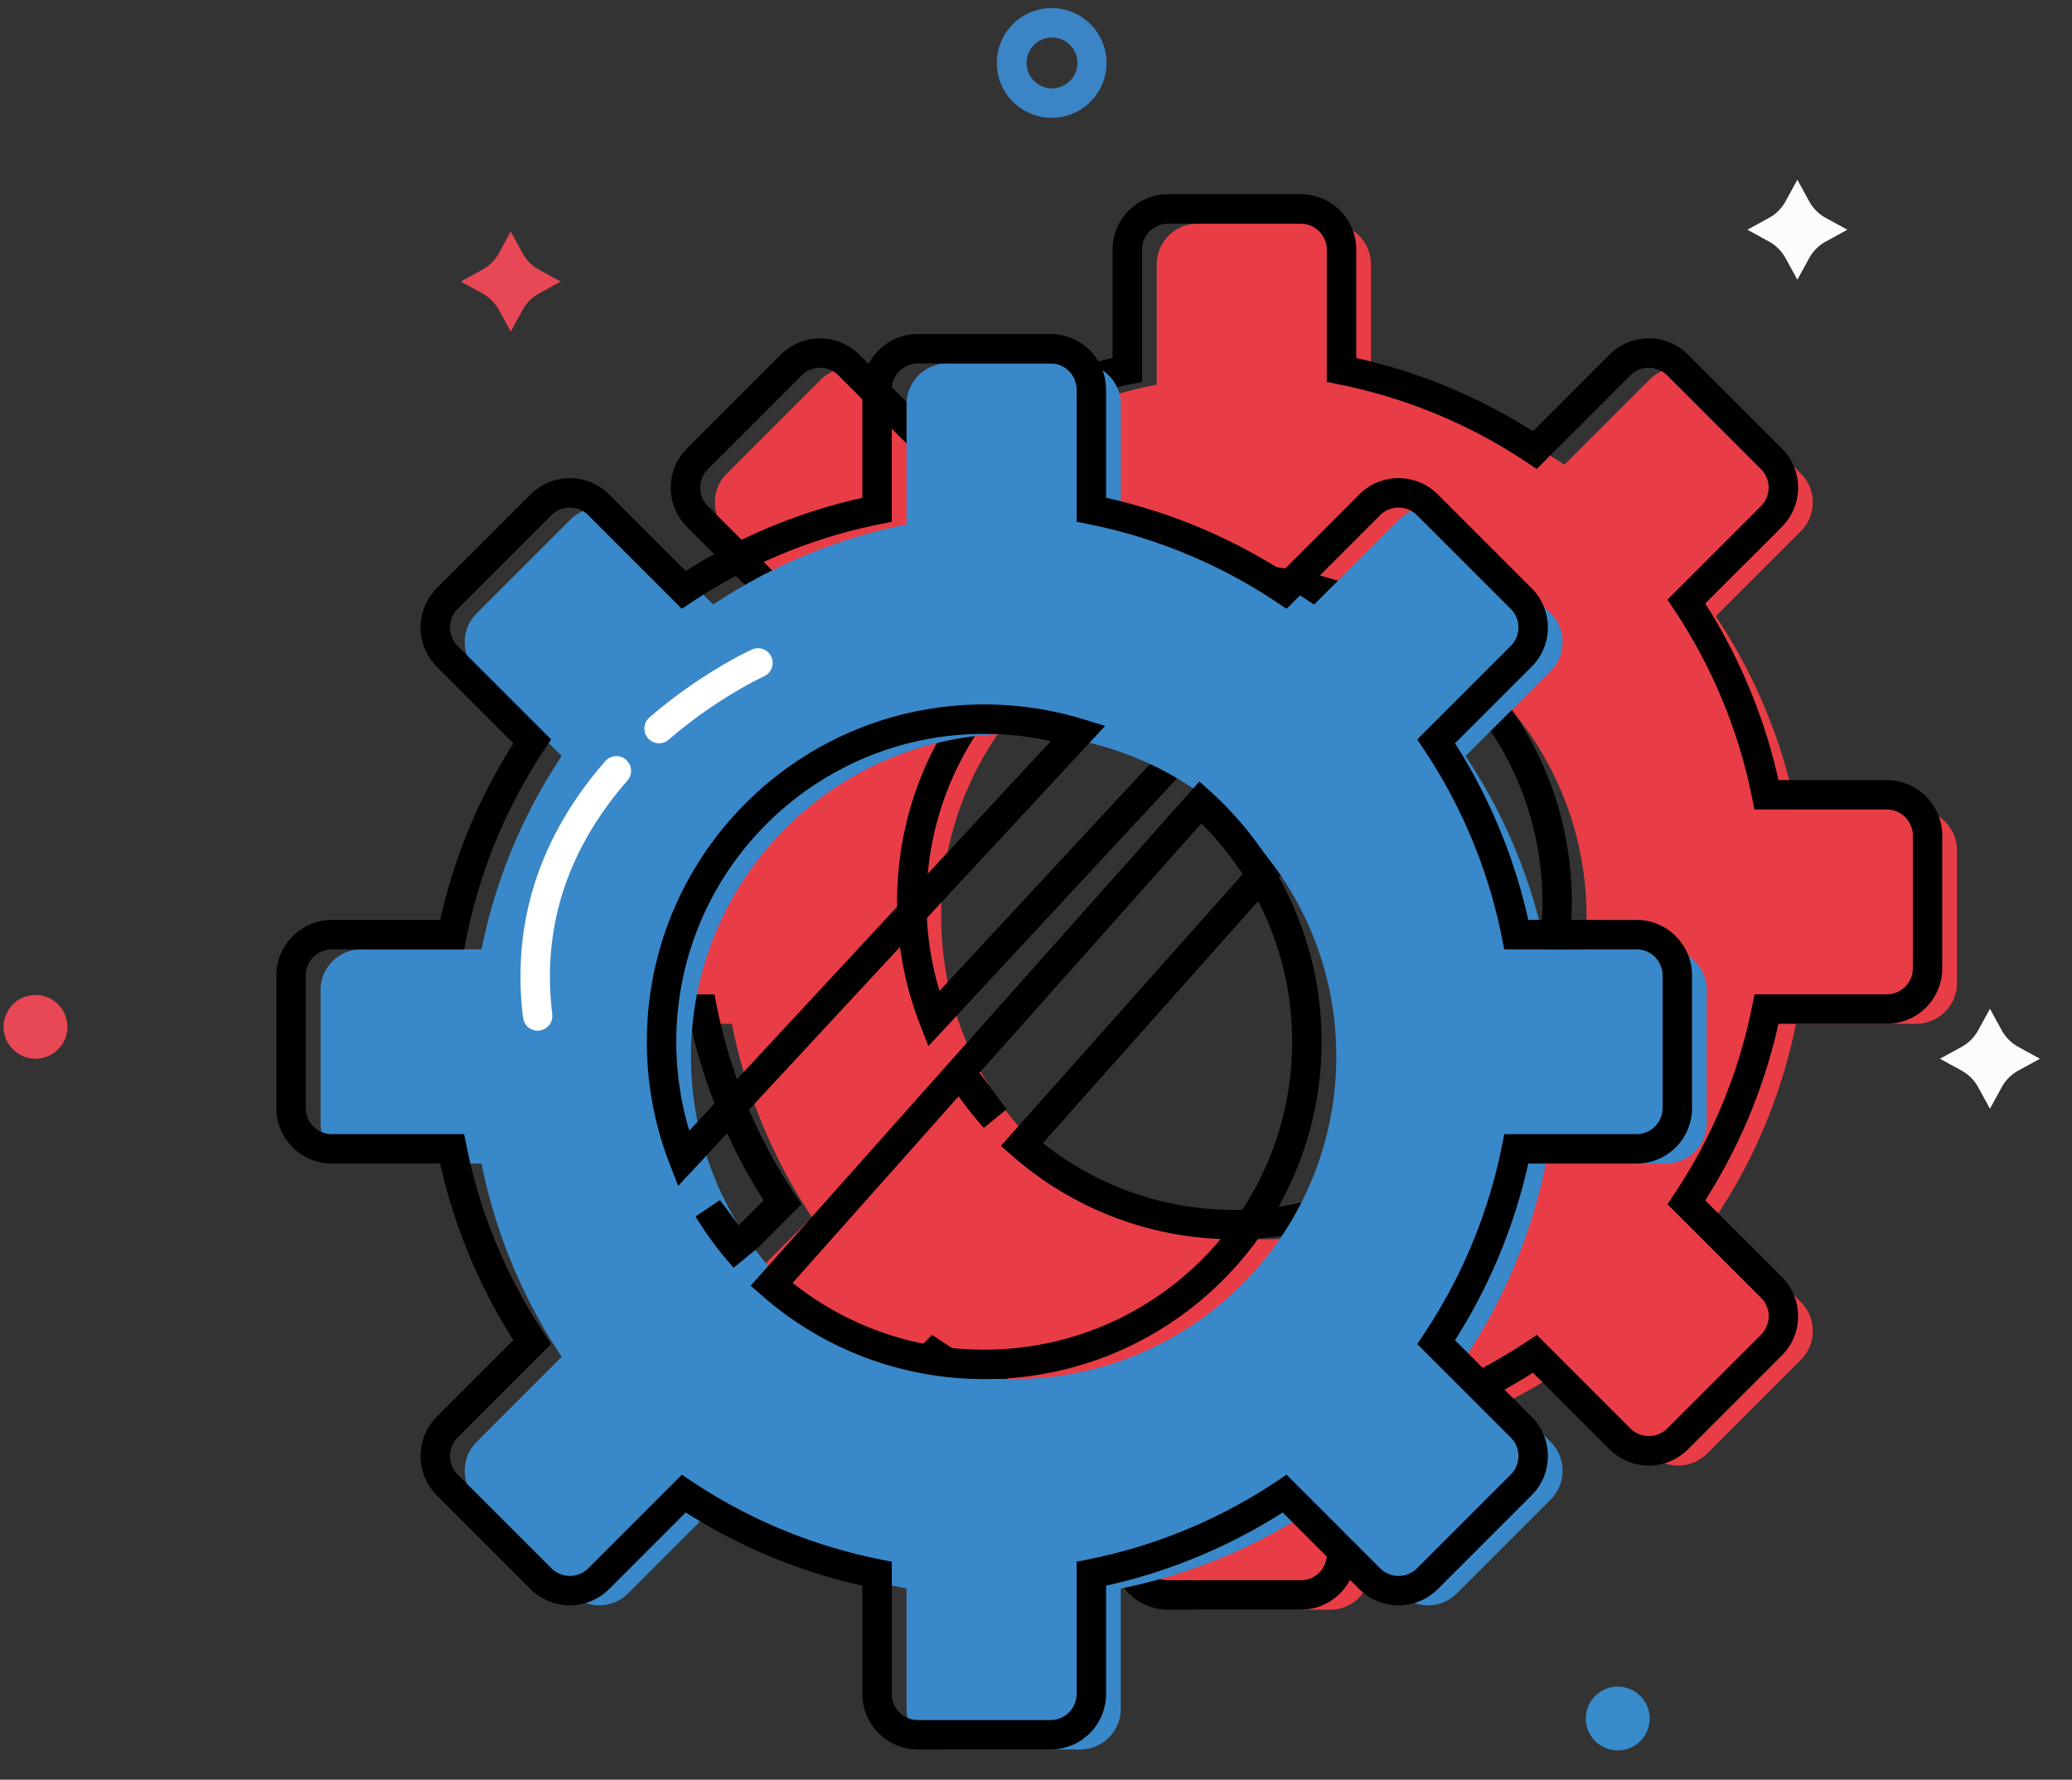 <?xml version="1.0" standalone="no"?><!DOCTYPE svg PUBLIC "-//W3C//DTD SVG 1.1//EN" "http://www.w3.org/Graphics/SVG/1.1/DTD/svg11.dtd"><svg t="1609769597910" class="icon" viewBox="0 0 1192 1024" version="1.1" xmlns="http://www.w3.org/2000/svg" p-id="5837" xmlns:xlink="http://www.w3.org/1999/xlink" width="149" height="128"><rect x="0" y="0" width="1192" height="1024" fill="#333333" stroke="none"/><defs><style type="text/css"></style></defs><path d="M727.086 713.056c-102.522 0-185.634-83.112-185.634-185.634 0-102.507 83.112-185.619 185.634-185.619 102.507 0 185.634 83.112 185.634 185.619 0 102.522-83.127 185.634-185.634 185.634m375.258-247.258h-69.143a310.471 310.471 0 0 0-46.111-111.234l48.907-48.907c9.17-9.17 9.17-24.041 0-33.211l-53.951-53.951c-9.155-9.17-24.026-9.17-33.196 0l-48.907 48.907a310.257 310.257 0 0 0-111.234-46.095V152.163c0-12.976-10.5-23.476-23.476-23.476h-76.296c-12.976 0-23.476 10.5-23.476 23.476v69.143a310.257 310.257 0 0 0-111.234 46.111l-48.907-48.907c-9.17-9.17-24.041-9.17-33.211 0l-53.951 53.936c-9.17 9.17-9.17 24.041 0 33.211l48.907 48.907a310.608 310.608 0 0 0-46.095 111.234H351.828c-12.976 0-23.491 10.515-23.491 23.476v76.296c0 12.976 10.515 23.491 23.491 23.491h69.143a310.562 310.562 0 0 0 46.095 111.219l-48.907 48.907c-9.17 9.17-9.17 24.041 0 33.211l53.951 53.951c9.17 9.17 24.041 9.17 33.211 0l48.907-48.907a310.241 310.241 0 0 0 111.234 46.095v69.158c0 12.96 10.5 23.476 23.476 23.476h76.296c12.976 0 23.476-10.515 23.476-23.476v-69.158a310.303 310.303 0 0 0 111.234-46.095l48.907 48.907c9.17 9.17 24.041 9.17 33.211 0l53.951-53.951c9.17-9.17 9.17-24.041 0-33.196l-48.907-48.907a310.532 310.532 0 0 0 46.095-111.234h69.143c12.976 0 23.476-10.515 23.476-23.491v-76.296c0-12.96-10.5-23.476-23.476-23.476" fill="#E83D46" p-id="5838"></path><path d="M748.284 111.754a31.943 31.943 0 0 1 31.927 30.307l0.031 1.635v62.281l3.836 0.871a318.571 318.571 0 0 1 89.348 36.069l5.166 3.133 3.271 2.063 44.063-44.078c11.631-11.616 29.956-12.41 42.488-2.4l1.376 1.162 1.33 1.238 53.951 53.951a31.943 31.943 0 0 1 1.238 43.864l-1.238 1.33-44.078 44.063 2.063 3.271a318.968 318.968 0 0 1 37.75 88.614l1.452 5.899 0.871 3.821h62.281c16.522 0 30.109 12.563 31.775 28.641l0.122 1.681 0.046 1.635v76.296a31.943 31.943 0 0 1-30.292 31.912l-1.651 0.046h-62.281l-0.871 3.821a318.785 318.785 0 0 1-36.069 89.348l-3.133 5.166-2.063 3.271 44.078 44.078c11.616 11.616 12.41 29.956 2.4 42.488l-1.162 1.376-1.238 1.314-53.951 53.951a31.943 31.943 0 0 1-43.864 1.253l-1.33-1.253-44.063-44.078-3.271 2.079a318.968 318.968 0 0 1-88.614 37.75l-5.899 1.437-3.821 0.871v62.281a31.943 31.943 0 0 1-28.641 31.79l-1.681 0.122-1.635 0.046h-76.296a31.943 31.943 0 0 1-31.912-30.307l-0.031-1.651v-62.281l-3.836-0.871a318.739 318.739 0 0 1-89.348-36.069l-5.166-3.133-3.271-2.063-44.078 44.078a31.943 31.943 0 0 1-42.488 2.4l-1.376-1.146-1.314-1.253-53.951-53.951a31.943 31.943 0 0 1-1.238-43.864l1.238-1.314 44.063-44.078-2.063-3.271a318.984 318.984 0 0 1-37.75-88.614l-1.437-5.899-0.886-3.821h-62.265c-16.522 0-30.109-12.548-31.79-28.626l-0.122-1.681-0.046-1.651V480.821a31.943 31.943 0 0 1 30.307-31.897l1.651-0.046h62.265l0.886-3.821a318.907 318.907 0 0 1 36.069-89.348l3.118-5.181 2.063-3.286-44.063-44.047a31.943 31.943 0 0 1-2.4-42.504l1.162-1.376 1.238-1.314 53.951-53.951a31.943 31.943 0 0 1 43.864-1.238l1.314 1.253 44.063 44.063 3.286-2.063a318.77 318.77 0 0 1 88.614-37.75l5.899-1.452 3.821-0.871V143.696c0-16.506 12.548-30.109 28.641-31.775l1.681-0.122 1.635-0.046h76.296z m0 16.934H672.019a15.008 15.008 0 0 0-14.978 13.786l-0.031 1.223v76.082l-6.816 1.36a301.713 301.713 0 0 0-103.699 41.923l-4.493 2.934-5.777 3.851-53.813-53.829a15.024 15.024 0 0 0-20.174-0.978l-1.07 0.978-53.951 53.951a15.024 15.024 0 0 0-0.963 20.159l0.978 1.07 53.798 53.829-3.821 5.762a302.248 302.248 0 0 0-43.757 102.92l-1.1 5.288-1.376 6.801h-76.066a15.024 15.024 0 0 0-14.978 13.786l-0.031 1.223v76.296c0 7.886 6.068 14.336 13.771 14.978l1.223 0.046h76.082l1.376 6.801a301.973 301.973 0 0 0 41.908 103.699l2.934 4.493 3.851 5.762-53.813 53.844a15.008 15.008 0 0 0-0.978 20.144l0.978 1.07 53.951 53.951a15.024 15.024 0 0 0 20.159 0.978l1.07-0.963 53.813-53.829 5.777 3.851a302.034 302.034 0 0 0 102.92 43.742l5.273 1.116 6.816 1.36v76.066c0 7.886 6.052 14.351 13.771 14.978l1.223 0.046h76.311a15.008 15.008 0 0 0 14.978-13.786l0.031-1.223V818.13l6.816-1.376a301.942 301.942 0 0 0 103.699-41.908l4.493-2.934 5.777-3.851 53.798 53.813a15.024 15.024 0 0 0 20.174 0.978l1.07-0.963 53.951-53.951a15.008 15.008 0 0 0 0.978-20.174l-0.978-1.07-53.813-53.813 3.836-5.777a302.095 302.095 0 0 0 43.757-102.92l1.1-5.273 1.376-6.801h76.066a15.008 15.008 0 0 0 14.963-13.786l0.046-1.223v-76.311a15.008 15.008 0 0 0-13.771-14.963l-1.223-0.046H1009.328l-1.376-6.801a301.942 301.942 0 0 0-41.923-103.714l-2.934-4.493-3.836-5.762 53.813-53.829a15.024 15.024 0 0 0 0.978-20.174l-0.978-1.07-53.951-53.951a15.008 15.008 0 0 0-20.174-0.963l-1.07 0.978-53.798 53.829-5.777-3.851a301.897 301.897 0 0 0-102.92-43.757l-5.273-1.1-6.816-1.376V143.712a15.008 15.008 0 0 0-13.786-14.963l-1.223-0.046z m85.649 240.518l6.327 5.716a193.597 193.597 0 0 1 63.977 144.032c0 107.199-86.887 194.101-194.101 194.101-46.34 0-90.173-16.323-124.867-45.515l-3.026-2.598-6.419-5.624 258.109-290.113z m1.162 24.148L599.957 657.683l2.415 1.91a176.281 176.281 0 0 0 103.821 36.497l3.958 0.046c97.845 0 177.152-79.322 177.152-177.167 0-47.15-18.493-91.304-50.726-124.103l-1.483-1.483zM558.126 610.059l20.969 28.168-13.083 10.729a194.04 194.04 0 0 1-19.15-25.019l-2.766-4.432 14.03-9.445z m152.026-285.192c17.79 0 35.259 2.4 52.071 7.076l4.585 1.33 12.93 3.943-245.638 264.712-4.891-12.609a193.674 193.674 0 0 1-13.144-70.35c0-107.184 86.887-194.101 194.086-194.101z m0 16.949c-97.845 0-177.152 79.322-177.152 177.152 0 16.323 2.201 32.325 6.48 47.7l1.009 3.454 208.01-224.149-0.382-0.092a177.549 177.549 0 0 0-33.135-4.004l-4.83-0.061z" fill="#000000" p-id="5839"></path><path d="M583.145 793.493c-102.522 0-185.634-83.112-185.634-185.634 0-102.507 83.112-185.619 185.634-185.619 102.507 0 185.619 83.112 185.619 185.619 0 102.522-83.112 185.634-185.619 185.634M958.403 546.235h-69.143a310.471 310.471 0 0 0-46.111-111.219l48.907-48.923c9.17-9.17 9.17-24.041 0-33.211l-53.951-53.951c-9.17-9.17-24.026-9.17-33.211 0l-48.907 48.923a310.257 310.257 0 0 0-111.219-46.111v-69.143c0-12.96-10.515-23.476-23.476-23.476h-76.311c-12.96 0-23.46 10.515-23.46 23.476v69.143a310.257 310.257 0 0 0-111.234 46.111l-48.907-48.907c-9.17-9.17-24.041-9.17-33.211 0l-53.951 53.951c-9.17 9.17-9.17 24.026 0 33.196l48.907 48.907a310.608 310.608 0 0 0-46.111 111.234h-69.128c-12.976 0-23.491 10.515-23.491 23.476v76.311c0 12.96 10.515 23.476 23.491 23.476h69.128a310.562 310.562 0 0 0 46.111 111.219l-48.907 48.923c-9.17 9.17-9.17 24.026 0 33.196l53.951 53.951c9.17 9.17 24.026 9.17 33.196 0l48.923-48.907a310.241 310.241 0 0 0 111.234 46.111v69.143c0 12.96 10.5 23.476 23.46 23.476h76.311c12.96 0 23.476-10.515 23.476-23.476v-69.143a310.303 310.303 0 0 0 111.219-46.111l48.907 48.907c9.17 9.17 24.056 9.17 33.211 0l53.951-53.951c9.17-9.17 9.17-24.041 0-33.196l-48.907-48.907a310.532 310.532 0 0 0 46.111-111.234h69.143c12.96 0 23.476-10.515 23.476-23.476v-76.311c0-12.96-10.515-23.476-23.476-23.476" fill="#3988CA" p-id="5840"></path><path d="M604.343 192.191a31.943 31.943 0 0 1 31.912 30.307l0.046 1.635v62.281l3.821 0.871a318.571 318.571 0 0 1 89.348 36.069l5.181 3.133 3.271 2.063 44.063-44.078c11.616-11.616 29.956-12.41 42.488-2.4l1.376 1.162 1.314 1.253 53.951 53.951a31.943 31.943 0 0 1 1.253 43.864l-1.253 1.314-44.063 44.063 2.063 3.271a318.968 318.968 0 0 1 37.75 88.614l1.452 5.899 0.856 3.821 62.296 0.015c16.506 0 30.109 12.533 31.759 28.626l0.138 1.681 0.046 1.635v76.311a31.943 31.943 0 0 1-30.307 31.897l-1.635 0.046h-62.296l-0.856 3.821a318.785 318.785 0 0 1-36.069 89.348l-3.133 5.166-2.063 3.286 44.063 44.063c11.616 11.616 12.426 29.956 2.415 42.488l-1.162 1.376-1.253 1.314-53.951 53.951a31.943 31.943 0 0 1-43.864 1.253l-1.314-1.253-44.063-44.078-3.271 2.079a318.968 318.968 0 0 1-88.614 37.75l-5.899 1.437-3.836 0.871v62.296a31.943 31.943 0 0 1-28.626 31.775l-1.681 0.122-1.651 0.046h-76.28a31.943 31.943 0 0 1-31.912-30.307l-0.046-1.635v-62.296l-3.821-0.871a318.739 318.739 0 0 1-89.348-36.069l-5.181-3.118-3.271-2.079-44.063 44.078a31.943 31.943 0 0 1-42.488 2.4l-1.376-1.146-1.314-1.253-53.951-53.951a31.943 31.943 0 0 1-1.253-43.864l1.253-1.314 44.063-44.078-2.063-3.271a318.984 318.984 0 0 1-37.75-88.614l-1.437-5.884-0.886-3.836h-62.265c-16.522 0-30.109-12.548-31.79-28.626l-0.122-1.681-0.046-1.635v-76.311a31.943 31.943 0 0 1 30.307-31.897l1.651-0.046h62.265l0.886-3.821a318.907 318.907 0 0 1 36.069-89.348l3.118-5.166 2.063-3.286-44.063-44.063a31.943 31.943 0 0 1-2.4-42.488l1.146-1.376 1.253-1.33 53.951-53.951a31.943 31.943 0 0 1 43.864-1.223l1.314 1.223 44.063 44.078 3.286-2.063a318.77 318.77 0 0 1 88.614-37.75l5.899-1.452 3.821-0.871v-62.281c0-16.506 12.533-30.109 28.626-31.775l1.681-0.122 1.651-0.046h76.28z m0 16.934h-76.28a15.008 15.008 0 0 0-14.978 13.786l-0.046 1.223v76.082l-6.801 1.376a301.713 301.713 0 0 0-103.699 41.908l-4.493 2.934-5.777 3.851-53.829-53.829a15.024 15.024 0 0 0-20.159-0.978l-1.07 0.978-53.951 53.951a15.024 15.024 0 0 0-0.963 20.174l0.963 1.07 53.813 53.798-3.836 5.792a302.248 302.248 0 0 0-43.742 102.92l-1.116 5.273-1.36 6.801h-76.066a15.024 15.024 0 0 0-14.978 13.786l-0.046 1.223v76.311c0 7.871 6.068 14.336 13.786 14.963l1.223 0.046h76.082l1.376 6.801a301.973 301.973 0 0 0 41.908 103.699l2.934 4.493 3.836 5.777-53.798 53.829a15.008 15.008 0 0 0-0.978 20.144l0.963 1.07 53.951 53.951a15.024 15.024 0 0 0 20.174 0.978l1.07-0.963 53.813-53.829 5.777 3.851a302.034 302.034 0 0 0 102.92 43.742l5.273 1.116 6.801 1.376v76.066c0 7.871 6.068 14.336 13.786 14.963l1.223 0.046h76.296a15.008 15.008 0 0 0 14.978-13.786l0.046-1.223v-76.082l6.801-1.376a301.942 301.942 0 0 0 103.714-41.908l4.493-2.934 5.762-3.851 53.813 53.829a15.024 15.024 0 0 0 20.174 0.963l1.07-0.963 53.951-53.951a15.008 15.008 0 0 0 0.978-20.174l-0.978-1.07-53.829-53.798 3.851-5.792a302.095 302.095 0 0 0 43.757-102.92l1.1-5.273 1.376-6.801H941.469a15.008 15.008 0 0 0 14.947-13.786l0.061-1.223v-76.311a15.008 15.008 0 0 0-13.786-14.963l-1.223-0.046h-76.082l-1.36-6.801a301.942 301.942 0 0 0-41.923-103.714l-2.934-4.478-3.851-5.777 53.829-53.829a15.024 15.024 0 0 0 0.978-20.174l-0.978-1.07-53.951-53.936a15.008 15.008 0 0 0-20.174-0.978l-1.07 0.978-53.798 53.829-5.792-3.851a301.897 301.897 0 0 0-102.904-43.757l-5.288-1.1-6.801-1.376v-76.066a15.008 15.008 0 0 0-13.786-14.963l-1.223-0.046z m85.649 240.518l6.327 5.716a193.597 193.597 0 0 1 63.977 144.032c0 107.199-86.902 194.101-194.101 194.101-46.34 0-90.173-16.323-124.867-45.499l-3.041-2.613-6.419-5.624L690.008 449.643zM691.124 473.791L456.001 738.121l2.43 1.91a176.281 176.281 0 0 0 103.821 36.497l3.943 0.046c97.845 0 177.167-79.322 177.167-177.167 0-47.135-18.508-91.289-50.726-124.103l-1.498-1.483zM414.185 690.497l20.969 28.183-13.083 10.714a194.04 194.04 0 0 1-19.15-25.019l-2.782-4.432 14.046-9.445z m152.011-285.176c17.805 0 35.275 2.4 52.086 7.061l4.585 1.33 12.93 3.943-245.638 264.712-4.891-12.609a193.674 193.674 0 0 1-13.144-70.35c0-107.184 86.887-194.086 194.071-194.086z m0 16.934c-97.83 0-177.137 79.322-177.137 177.152 0 16.323 2.201 32.325 6.48 47.7l1.009 3.454L604.557 426.412l-0.397-0.092a177.549 177.549 0 0 0-33.135-4.004l-4.83-0.061z" fill="#000000" p-id="5841"></path><path d="M348.206 437.966a8.467 8.467 0 1 1 12.762 11.142c-33.165 37.98-49.595 82.577-43.253 134.389a8.467 8.467 0 0 1-16.812 2.063c-6.969-56.962 11.157-106.221 47.303-147.594zM432.831 373.592a8.467 8.467 0 0 1 6.939 15.436l-2.445 1.192-1.926 0.963c-3.668 1.865-7.764 4.127-12.242 6.786-12.838 7.596-25.906 16.812-38.438 27.633a8.467 8.467 0 1 1-11.065-12.823 286.399 286.399 0 0 1 40.868-29.375c4.784-2.843 9.201-5.273 13.159-7.29l4.6-2.262a49.824 49.824 0 0 1 0.565-0.26z" fill="#FFFFFF" p-id="5842"></path><path d="M930.663 1007.142a18.34 18.34 0 1 1 0-36.711 18.34 18.34 0 0 1 0 36.711" fill="#378BCB" p-id="5843"></path><path d="M20.419 609.173a18.34 18.34 0 1 1 0-36.696 18.34 18.34 0 0 1 0 36.696M322.591 162.006l-12.38 6.786a24.102 24.102 0 0 0-9.598 9.598l-6.786 12.38-6.771-12.38a24.179 24.179 0 0 0-9.613-9.598l-12.38-6.786 12.38-6.786c4.05-2.201 7.382-5.548 9.613-9.583l6.771-12.395 6.786 12.38c2.201 4.05 5.533 7.397 9.583 9.598l12.395 6.786z" fill="#E84756" p-id="5844"></path><path d="M1173.565 609.173l-12.395 6.786a24.102 24.102 0 0 0-9.598 9.598l-6.771 12.38-6.786-12.38a24.179 24.179 0 0 0-9.598-9.598l-12.395-6.786 12.395-6.786c4.05-2.201 7.382-5.548 9.598-9.583l6.786-12.395 6.771 12.38c2.216 4.05 5.548 7.397 9.598 9.598l12.395 6.786zM1062.79 132.172l-12.395 6.786a24.179 24.179 0 0 0-9.613 9.598l-6.771 12.38-6.786-12.38a24.102 24.102 0 0 0-9.583-9.598l-12.395-6.786 12.38-6.771c4.065-2.216 7.397-5.548 9.598-9.598l6.786-12.395 6.771 12.38c2.231 4.065 5.563 7.397 9.613 9.613l12.38 6.771z" fill="#FCFCFC" p-id="5845"></path><path d="M605.199 4.661a31.561 31.561 0 1 0 0 63.121 31.561 31.561 0 0 0 0-63.121z m0 16.934a14.611 14.611 0 1 1 0 29.237 14.611 14.611 0 0 1 0-29.237z" fill="#3B84C5" p-id="5846"></path></svg>